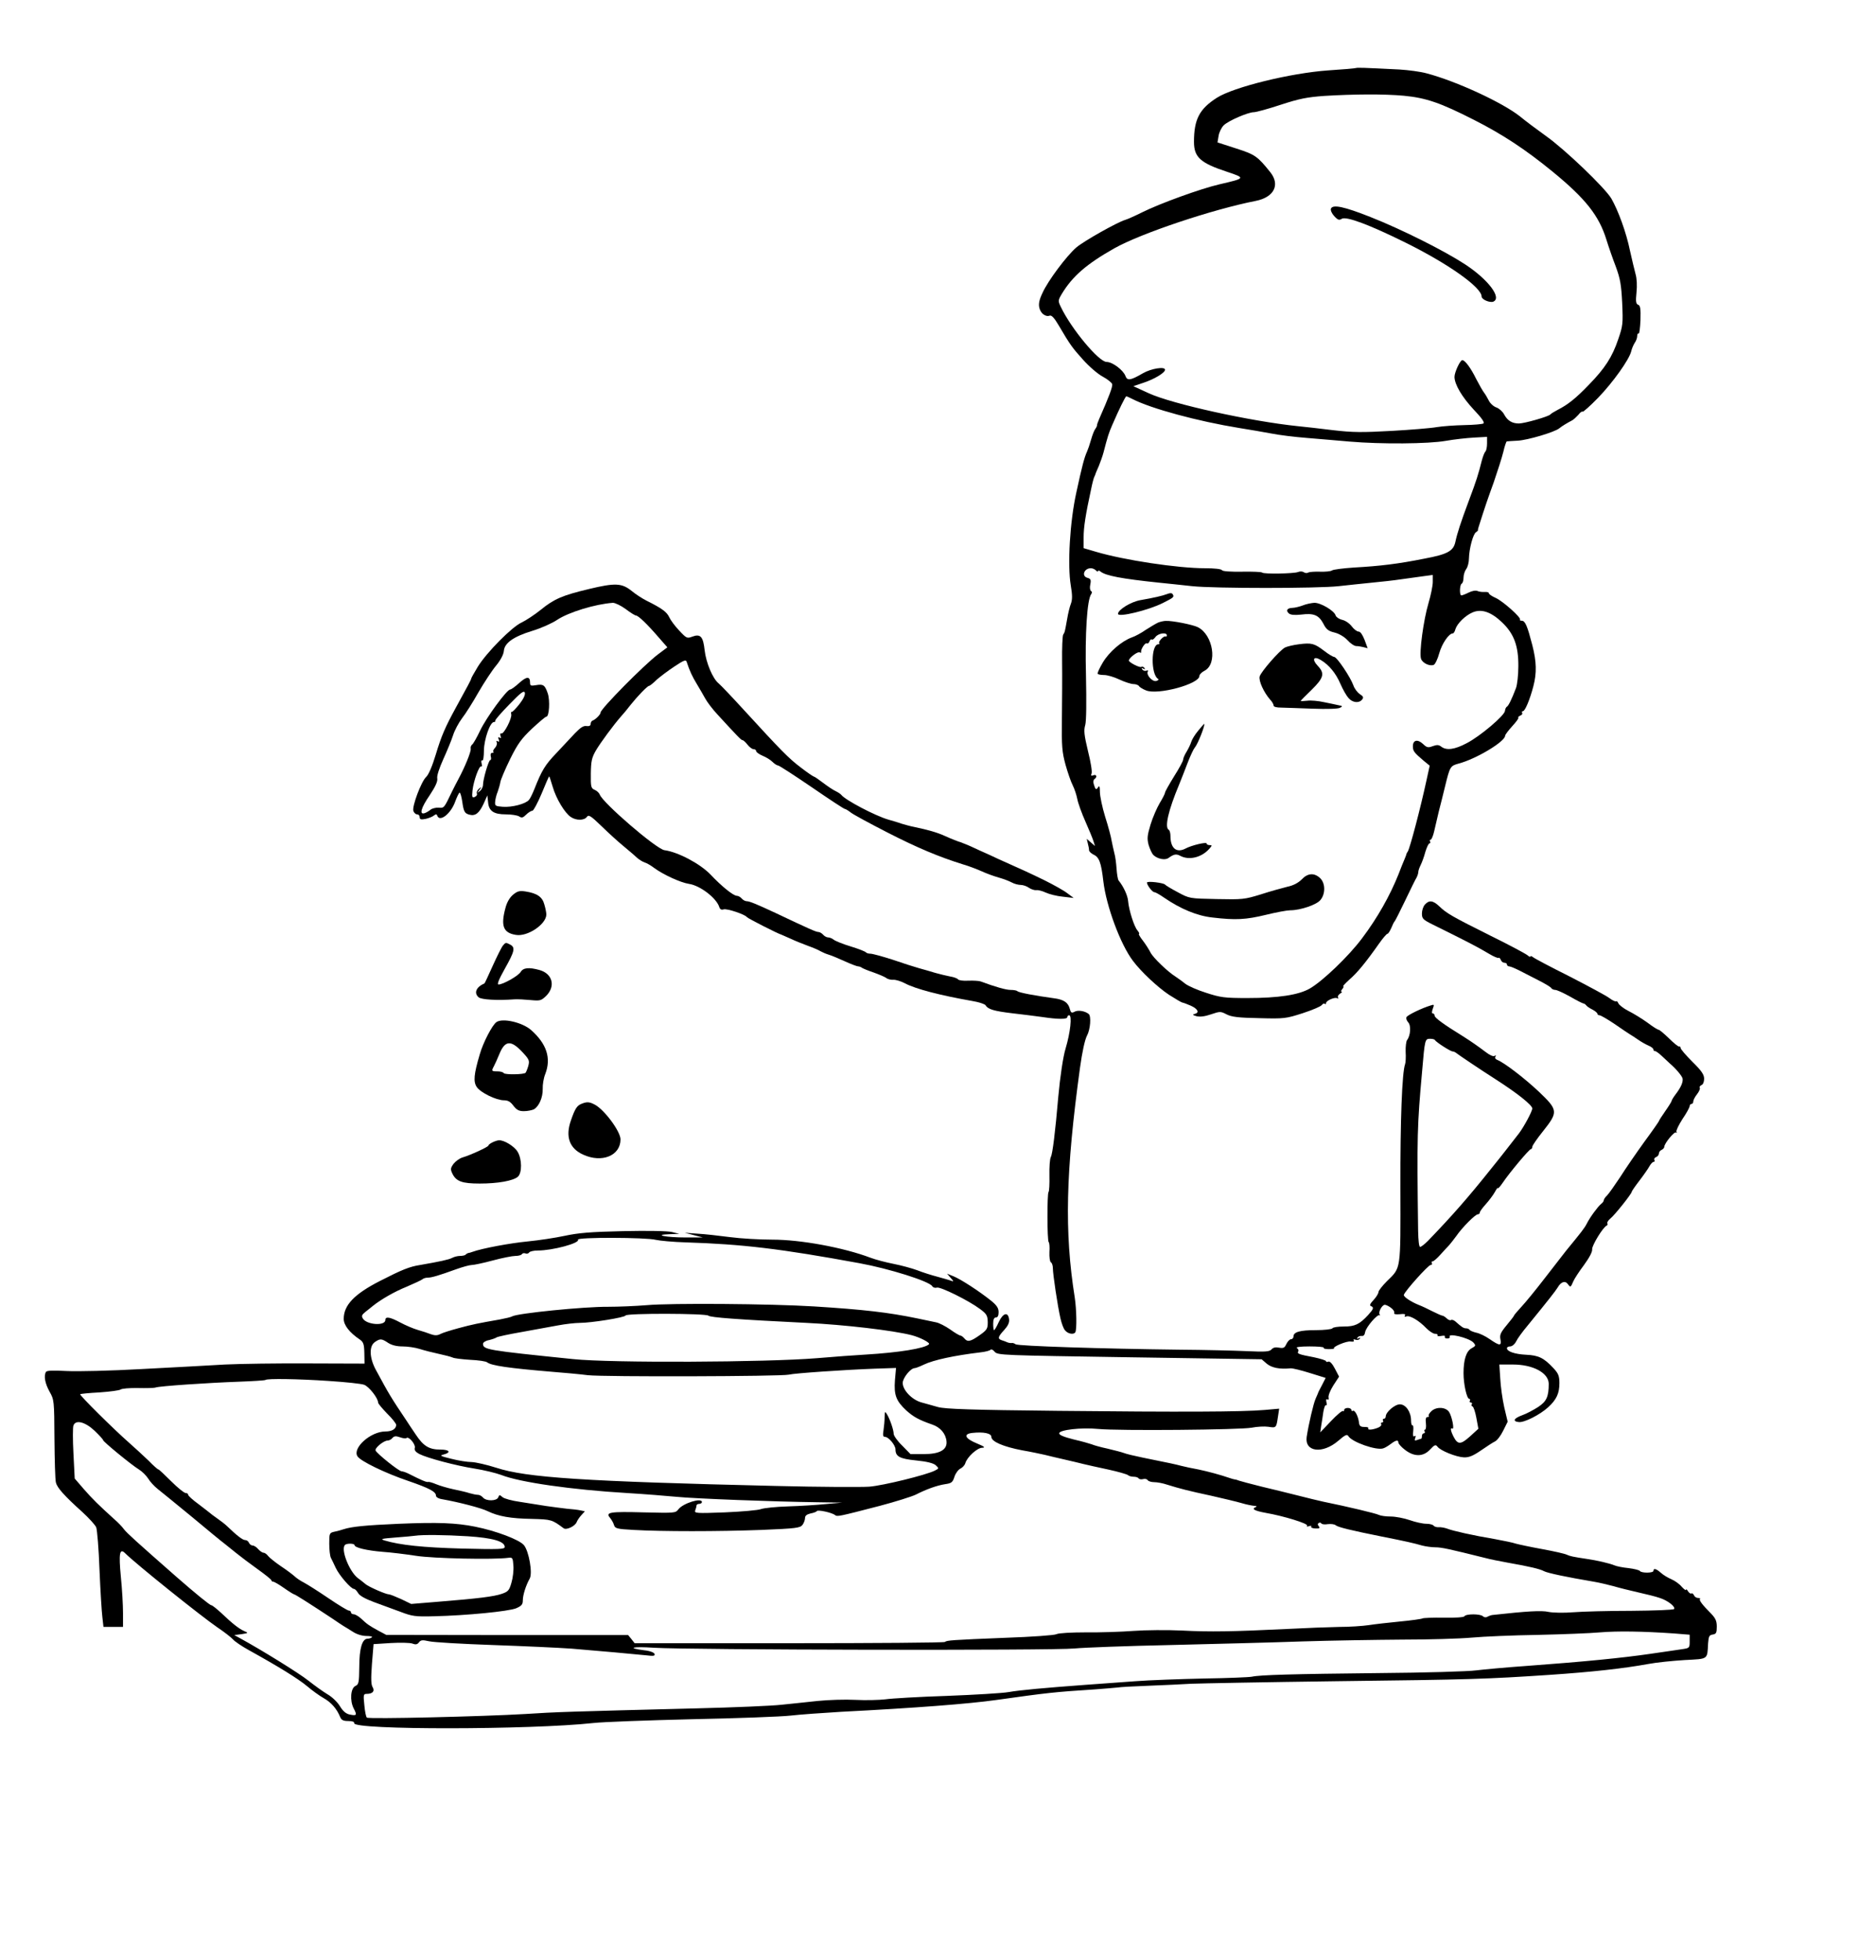<?xml version="1.0" standalone="no"?>
<!DOCTYPE svg PUBLIC "-//W3C//DTD SVG 20010904//EN"
 "http://www.w3.org/TR/2001/REC-SVG-20010904/DTD/svg10.dtd">
<svg version="1.0" xmlns="http://www.w3.org/2000/svg"
 width="1037pt" height="1083pt" viewBox="0 0 1037 1083"
 preserveAspectRatio="xMidYMid meet">
<g transform="translate(0,1083) scale(0.1,-0.1)"
fill="#000000" stroke="none">
<path d="M7495 10454 c-5 -2 -74 -8 -153 -13 -210 -15 -522 -92 -615 -151 -97
-62 -127 -119 -127 -244 0 -85 36 -117 182 -165 105 -35 104 -36 -43 -70 -103
-24 -329 -106 -425 -154 -38 -19 -80 -38 -94 -42 -44 -13 -229 -117 -271 -153
-53 -46 -156 -183 -186 -250 -18 -37 -23 -61 -18 -82 7 -32 35 -53 58 -44 10
3 25 -13 48 -52 66 -112 75 -124 136 -192 35 -39 83 -80 110 -94 26 -14 49
-33 51 -41 3 -14 -19 -72 -72 -192 -7 -16 -13 -33 -12 -36 0 -3 -4 -12 -10
-20 -6 -8 -16 -34 -23 -59 -7 -25 -17 -54 -22 -65 -15 -32 -28 -82 -59 -225
-36 -162 -50 -401 -31 -515 9 -53 9 -78 1 -100 -7 -17 -16 -55 -21 -85 -13
-73 -13 -73 -22 -87 -4 -6 -7 -74 -6 -150 1 -76 0 -217 -1 -314 -2 -155 1
-185 20 -255 12 -43 30 -95 40 -114 10 -20 21 -54 25 -75 4 -22 24 -78 45
-125 21 -47 41 -96 45 -110 l8 -25 -23 20 -23 20 6 -25 c4 -14 7 -31 7 -38 0
-7 11 -17 24 -24 32 -14 43 -44 55 -148 16 -136 94 -348 164 -440 44 -59 137
-146 199 -187 36 -23 70 -43 74 -43 4 0 25 -8 46 -17 40 -18 50 -39 21 -46
-13 -3 -10 -6 10 -12 20 -5 46 -2 81 10 50 17 53 17 86 0 27 -14 65 -19 180
-21 140 -4 149 -2 240 27 52 17 100 37 106 45 6 8 14 11 17 7 4 -3 7 -2 7 4 0
14 49 35 62 27 6 -4 8 -2 4 4 -3 6 2 15 11 21 10 6 14 11 9 11 -5 0 -3 7 4 15
7 8 9 15 5 15 -4 0 12 17 35 38 42 36 89 93 163 198 21 30 42 54 46 54 5 0 14
15 22 33 7 17 15 34 19 37 3 3 29 55 58 115 29 61 57 118 63 127 5 10 9 23 9
30 0 7 6 24 13 38 7 14 19 46 26 73 8 26 18 47 23 47 5 0 6 5 3 10 -3 6 -2 10
3 10 5 0 14 21 20 48 6 26 17 74 25 107 9 33 24 96 35 140 27 111 29 113 76
126 95 25 256 121 256 154 0 5 18 29 39 52 21 23 37 44 34 47 -3 3 2 8 11 12
9 3 13 10 10 15 -3 5 -1 9 4 9 12 0 39 65 58 138 19 73 18 135 -6 228 -27 104
-39 134 -58 134 -8 0 -13 3 -10 6 10 9 -94 102 -134 120 -21 9 -38 21 -38 26
0 5 -10 8 -22 7 -13 -1 -31 1 -40 5 -10 5 -31 1 -49 -8 -18 -9 -36 -16 -41
-16 -11 0 -10 58 2 65 6 3 10 19 10 34 0 15 7 36 15 47 8 10 15 37 15 59 1 53
23 135 39 144 7 5 12 10 11 12 -1 2 1 11 4 19 35 111 49 151 83 245 21 61 45
136 53 168 7 31 16 57 19 58 3 1 31 2 61 4 55 3 203 47 229 68 14 12 46 31 71
44 8 4 23 18 34 30 10 13 21 22 24 18 3 -3 42 32 86 77 82 85 172 211 183 257
3 14 12 35 19 46 8 11 14 28 14 38 0 10 3 16 8 14 4 -3 8 31 10 74 2 64 -1 81
-13 85 -12 5 -14 18 -9 68 4 36 2 78 -5 101 -6 22 -20 81 -31 130 -20 99 -65
222 -103 288 -36 60 -256 271 -362 346 -49 35 -113 83 -142 107 -95 76 -351
195 -518 239 -33 9 -100 18 -150 21 -202 10 -230 11 -240 8z m265 -153 c124
-12 202 -39 387 -133 160 -81 287 -165 436 -287 182 -149 256 -243 297 -376
12 -39 35 -105 52 -149 24 -66 30 -98 35 -200 5 -114 4 -126 -22 -201 -33 -98
-74 -161 -162 -251 -72 -75 -116 -110 -173 -139 -19 -10 -37 -21 -40 -25 -7
-11 -143 -50 -174 -50 -38 0 -63 16 -81 49 -8 16 -27 33 -42 39 -16 5 -35 22
-43 38 -8 16 -20 36 -27 45 -7 9 -26 42 -43 75 -30 61 -62 104 -77 104 -12 -1
-43 -67 -43 -93 1 -42 41 -110 106 -180 45 -47 62 -72 54 -77 -7 -4 -54 -8
-106 -9 -51 -1 -120 -6 -151 -11 -32 -6 -145 -15 -250 -21 -163 -9 -214 -9
-325 4 -73 9 -160 19 -193 22 -263 27 -697 123 -825 182 l-85 39 53 18 c62 20
122 56 122 73 0 19 -77 7 -123 -20 -69 -40 -86 -42 -96 -14 -13 33 -72 77
-104 77 -43 0 -196 184 -253 304 -16 33 -16 36 6 73 59 97 136 164 290 251
148 83 542 215 782 262 100 20 135 88 81 157 -72 90 -85 99 -191 133 l-102 33
6 36 c3 20 16 46 28 58 24 25 135 73 167 73 12 0 79 18 148 41 104 34 146 42
241 49 165 10 331 11 440 1z m-1500 -1676 c103 -53 362 -123 590 -160 52 -8
131 -22 175 -30 44 -9 134 -20 200 -25 66 -6 172 -14 235 -20 175 -15 435 -13
532 4 46 8 116 16 156 18 l72 4 0 -36 c0 -20 -4 -40 -9 -45 -6 -6 -14 -28 -20
-50 -19 -76 -30 -111 -71 -220 -45 -120 -66 -185 -75 -229 -11 -51 -43 -69
-172 -93 -145 -29 -244 -41 -388 -49 -60 -4 -115 -11 -122 -16 -6 -5 -36 -8
-66 -7 -29 1 -59 -1 -66 -5 -6 -4 -17 -3 -24 2 -7 5 -21 6 -32 1 -24 -9 -189
-12 -198 -3 -3 4 -53 6 -111 5 -64 -1 -107 2 -111 8 -3 7 -43 11 -93 11 -152
0 -449 45 -604 91 l-68 20 0 60 c0 55 10 122 42 269 6 30 14 60 17 65 3 6 6
12 6 15 1 3 9 23 19 45 9 22 21 56 26 75 22 85 29 108 48 151 38 88 73 159 78
159 3 0 18 -7 34 -15z m-202 -947 c7 -7 12 -8 12 -4 0 5 6 4 13 -2 28 -23 115
-40 327 -62 47 -5 128 -13 180 -19 119 -13 696 -13 810 0 47 5 128 14 180 19
52 5 127 13 165 19 39 5 94 13 123 17 l52 7 0 -39 c0 -21 -11 -74 -24 -118
-27 -91 -52 -273 -41 -306 7 -23 47 -43 70 -34 8 3 22 32 31 65 15 53 53 109
75 109 4 0 11 10 14 23 10 32 55 76 95 93 49 21 102 3 163 -55 66 -63 91 -130
90 -243 0 -47 -6 -101 -13 -120 -24 -63 -41 -97 -50 -103 -6 -3 -10 -14 -11
-23 -1 -25 -139 -142 -212 -179 -66 -35 -111 -41 -140 -19 -14 11 -24 11 -47
3 -26 -10 -33 -8 -54 12 -30 28 -56 22 -56 -13 0 -26 7 -35 60 -80 l33 -27
-18 -82 c-33 -153 -91 -373 -103 -392 -4 -5 -7 -12 -8 -15 0 -3 -5 -16 -11
-30 -6 -14 -21 -50 -32 -80 -47 -118 -116 -241 -202 -355 -74 -99 -216 -235
-288 -277 -62 -36 -174 -53 -346 -53 -127 0 -148 3 -228 29 -48 15 -100 38
-115 50 -15 12 -38 29 -52 38 -45 28 -125 105 -140 134 -8 16 -27 46 -43 67
-16 20 -25 37 -21 37 4 0 0 8 -8 18 -19 21 -48 114 -52 162 -2 30 -25 81 -53
115 -4 6 -9 35 -11 65 -2 30 -7 69 -12 85 -4 17 -11 47 -15 68 -3 21 -19 81
-36 134 -16 52 -29 114 -29 137 0 29 -3 37 -10 26 -10 -17 -15 -14 -24 17 -4
12 -2 24 4 28 16 10 12 28 -6 21 -12 -5 -15 -2 -10 10 4 10 -5 65 -20 124 -21
88 -24 114 -15 144 6 23 7 125 4 272 -6 231 6 421 29 451 5 7 5 14 -1 17 -6 4
-8 20 -4 37 5 25 2 31 -16 36 -34 9 -19 53 19 53 9 0 21 -5 28 -12z"/>
<path d="M7357 9677 c-3 -9 5 -27 18 -41 20 -22 28 -24 42 -15 25 15 153 -33
353 -132 238 -118 420 -247 420 -298 0 -16 45 -35 64 -28 50 20 -27 122 -155
206 -113 74 -349 193 -524 262 -144 57 -208 71 -218 46z"/>
<path d="M6450 7547 c-23 -9 -75 -21 -145 -33 -53 -9 -125 -53 -125 -76 0 -21
169 20 248 60 60 30 64 33 54 49 -5 7 -15 7 -32 0z"/>
<path d="M7200 7484 c-19 -7 -45 -13 -57 -13 -28 -1 -37 -15 -18 -31 10 -8 32
-10 68 -6 69 9 97 -3 122 -50 16 -32 28 -41 61 -49 25 -6 54 -23 72 -42 16
-18 38 -33 49 -33 10 0 28 -3 40 -6 l23 -6 -17 46 c-11 28 -23 46 -33 46 -9 0
-26 13 -38 29 -12 16 -35 32 -53 36 -17 4 -33 15 -36 24 -7 26 -83 71 -118 70
-16 -1 -46 -7 -65 -15z"/>
<path d="M6402 7390 c-13 -6 -43 -24 -68 -40 -24 -17 -59 -36 -77 -42 -56 -20
-126 -80 -161 -139 -19 -32 -32 -60 -28 -63 3 -3 19 -6 36 -6 17 0 55 -11 84
-25 30 -14 65 -25 77 -25 13 0 27 -5 31 -11 3 -6 21 -17 39 -24 64 -27 295 35
295 80 0 8 13 21 29 29 72 38 47 197 -37 240 -27 14 -142 37 -178 35 -10 0
-29 -4 -42 -9z m48 -71 c0 -5 -3 -8 -7 -6 -10 5 -43 -30 -35 -37 3 -3 1 -6 -5
-6 -41 0 -42 -166 -2 -191 6 -3 2 -9 -10 -12 -22 -5 -57 35 -46 53 3 5 0 7 -8
4 -8 -3 -18 0 -23 7 -5 8 -3 10 6 4 9 -5 11 -4 6 4 -4 6 -12 9 -17 6 -9 -6
-69 25 -69 35 0 14 49 52 60 45 6 -3 9 -3 8 2 -4 13 22 54 31 48 5 -3 12 2 15
11 4 9 9 14 13 10 3 -3 12 3 20 14 15 21 63 28 63 9z"/>
<path d="M7180 7270 c-31 -4 -65 -12 -77 -18 -31 -17 -132 -133 -140 -160 -6
-25 23 -88 58 -128 11 -11 19 -26 19 -32 0 -8 16 -12 43 -12 23 -1 102 -3 174
-6 78 -3 140 -1 150 5 16 8 15 10 -7 14 -14 3 -50 11 -81 17 -31 7 -73 11 -93
8 -20 -2 -36 -3 -36 -1 0 2 27 29 60 61 68 67 74 91 34 133 -34 36 -23 56 17
32 45 -27 83 -72 109 -133 13 -30 33 -65 44 -77 22 -26 58 -30 75 -9 10 12 7
18 -13 31 -13 9 -29 30 -35 48 -16 45 -91 157 -106 157 -6 0 -32 15 -56 34
-54 41 -69 45 -139 36z"/>
<path d="M6623 6792 c-17 -20 -34 -48 -38 -61 -4 -14 -16 -38 -26 -55 -11 -17
-19 -37 -19 -44 0 -7 -22 -48 -50 -92 -27 -44 -50 -84 -50 -90 0 -5 -13 -31
-29 -57 -16 -27 -39 -80 -51 -119 -18 -60 -20 -77 -11 -112 7 -23 18 -48 27
-57 22 -21 64 -30 83 -16 30 21 42 24 65 12 48 -26 117 -10 160 38 17 19 17
21 3 21 -10 0 -17 4 -17 9 0 10 -84 -10 -117 -28 -50 -26 -83 2 -83 69 0 16
-4 32 -10 35 -23 14 -2 107 58 250 11 28 33 82 47 120 15 39 33 77 40 85 17
19 60 130 51 130 -1 0 -16 -17 -33 -38z"/>
<path d="M7196 5971 c-19 -19 -46 -34 -80 -41 -28 -7 -94 -25 -146 -42 -91
-28 -102 -29 -245 -26 -150 3 -150 3 -215 38 -36 19 -67 38 -70 42 -8 10 -100
21 -100 11 0 -14 30 -53 41 -53 6 0 29 -13 52 -29 93 -64 185 -102 270 -111
127 -15 184 -12 295 15 57 14 117 25 134 25 57 0 148 31 168 58 28 35 26 93
-3 120 -32 30 -68 28 -101 -7z"/>
<path d="M3255 7575 c-144 -34 -193 -55 -265 -114 -36 -29 -84 -60 -107 -71
-52 -23 -192 -164 -241 -243 -20 -33 -37 -63 -37 -66 0 -6 -22 -46 -85 -161
-59 -108 -80 -156 -111 -259 -19 -63 -40 -113 -54 -125 -27 -26 -78 -162 -70
-187 4 -11 13 -19 21 -19 8 0 14 -7 14 -16 0 -12 7 -14 33 -9 17 4 38 12 46
19 11 8 15 8 18 -1 13 -38 75 10 99 77 10 27 21 50 25 50 4 0 10 -22 14 -48 8
-57 13 -67 41 -74 32 -8 53 9 77 60 l21 47 4 -37 c4 -50 31 -68 99 -68 29 0
62 -5 72 -11 15 -10 22 -8 40 10 11 11 27 21 34 21 6 0 29 43 51 95 21 52 40
95 42 95 1 0 10 -26 19 -57 19 -66 67 -146 101 -168 30 -20 74 -19 88 1 10 14
22 6 83 -53 39 -38 92 -86 119 -108 26 -22 59 -49 72 -62 13 -12 34 -25 46
-29 11 -3 35 -17 52 -30 50 -37 146 -81 192 -88 62 -9 152 -78 168 -128 4 -13
12 -17 24 -13 18 6 119 -28 129 -43 5 -7 174 -93 191 -97 3 -1 25 -11 50 -22
25 -12 68 -29 95 -39 28 -10 59 -23 70 -30 11 -6 31 -15 45 -19 14 -4 53 -20
88 -36 35 -16 69 -29 76 -29 6 0 16 -4 21 -8 6 -4 35 -16 65 -26 30 -11 62
-24 70 -31 8 -6 26 -10 38 -9 13 1 43 -8 65 -20 59 -31 194 -66 370 -97 37 -6
71 -17 75 -24 13 -22 46 -32 147 -44 55 -6 130 -16 168 -21 86 -13 137 -13
137 0 0 6 5 10 10 10 17 0 7 -95 -20 -185 -13 -42 -30 -154 -40 -265 -17 -199
-32 -316 -41 -333 -6 -10 -9 -57 -8 -103 1 -46 -1 -87 -5 -91 -8 -9 -8 -268 1
-277 4 -3 6 -28 4 -55 -1 -27 2 -52 8 -56 6 -3 11 -18 11 -33 0 -32 26 -208
42 -277 6 -27 17 -58 26 -67 16 -19 47 -24 56 -10 9 15 7 126 -3 192 -58 364
-50 694 29 1270 12 87 27 156 39 178 18 33 24 107 9 119 -21 17 -60 23 -79 12
-15 -8 -20 -5 -25 15 -9 36 -33 53 -89 60 -103 14 -194 31 -201 39 -4 4 -21 7
-38 7 -25 0 -82 16 -166 47 -8 3 -38 5 -66 4 -29 -2 -55 2 -58 7 -3 5 -23 13
-43 16 -21 4 -58 13 -83 20 -25 8 -65 19 -90 26 -25 7 -91 28 -146 47 -56 18
-111 33 -122 33 -12 0 -23 4 -26 8 -3 4 -40 19 -83 32 -43 13 -85 30 -94 37
-8 7 -23 13 -31 13 -9 0 -21 7 -28 15 -7 8 -19 15 -26 15 -13 0 -49 16 -239
106 -103 48 -142 64 -157 64 -9 0 -21 7 -28 15 -7 8 -19 15 -27 15 -19 0 -84
52 -146 118 -57 59 -179 124 -254 134 -45 6 -343 263 -358 308 -3 8 -15 20
-27 25 -21 9 -23 16 -22 91 1 68 5 87 28 127 28 47 97 140 138 187 13 14 37
43 53 64 39 49 94 106 103 106 4 0 23 15 41 33 19 17 64 51 99 74 54 36 64 39
68 25 16 -49 31 -81 56 -122 15 -25 36 -61 47 -81 11 -20 40 -58 65 -85 112
-122 133 -144 140 -144 5 0 17 -11 28 -25 11 -14 26 -25 34 -25 8 0 14 -5 14
-11 0 -5 16 -17 35 -25 20 -8 44 -23 55 -34 11 -11 25 -20 31 -20 6 0 89 -54
186 -120 96 -66 178 -120 183 -120 4 0 19 -9 33 -20 14 -11 106 -61 204 -111
162 -83 283 -134 418 -176 28 -8 73 -25 100 -37 28 -13 70 -28 95 -35 25 -7
57 -19 72 -27 14 -8 37 -14 50 -14 13 0 34 -7 46 -16 12 -8 30 -14 40 -13 9 2
33 -4 52 -13 19 -9 62 -20 95 -23 l60 -7 -35 26 c-19 15 -75 46 -125 71 -80
39 -123 59 -256 118 -19 9 -66 31 -105 48 -38 18 -72 33 -76 34 -5 2 -10 4
-13 5 -3 1 -8 3 -12 5 -18 5 -51 18 -91 36 -42 19 -91 33 -167 49 -22 4 -53
13 -70 18 -16 6 -50 16 -75 23 -72 21 -238 108 -260 137 -3 4 -16 13 -30 20
-14 6 -45 27 -70 46 -25 19 -48 35 -52 35 -4 1 -37 23 -73 51 -66 50 -107 92
-316 320 -63 69 -124 133 -136 143 -33 26 -70 114 -78 184 -8 75 -23 92 -68
75 -29 -11 -32 -10 -73 34 -23 24 -48 58 -55 74 -13 28 -41 49 -124 90 -22 11
-60 35 -84 55 -54 43 -90 45 -236 10z m203 -110 c26 -20 52 -36 57 -36 13 0
63 -48 125 -120 l49 -56 -52 -39 c-77 -58 -317 -301 -317 -321 0 -11 -29 -40
-45 -45 -5 -2 -10 -10 -10 -18 0 -10 -8 -14 -23 -12 -17 3 -34 -9 -64 -40 -22
-24 -69 -74 -104 -111 -61 -64 -79 -93 -120 -197 -10 -25 -23 -52 -30 -60 -18
-22 -94 -42 -145 -38 -40 3 -44 5 -42 28 1 14 7 39 14 55 6 17 13 41 15 54 2
13 26 70 54 127 42 85 63 113 121 168 39 36 74 66 79 66 16 0 21 89 8 128 -16
47 -25 53 -65 46 -29 -5 -33 -3 -33 14 0 36 -19 35 -60 -2 -22 -20 -44 -36
-50 -36 -18 0 -132 -155 -166 -227 -19 -40 -39 -75 -45 -78 -5 -4 -9 -14 -7
-23 2 -16 -31 -98 -68 -167 -9 -16 -25 -48 -36 -70 -44 -92 -43 -90 -73 -88
-16 1 -36 -4 -45 -11 -8 -7 -23 -16 -32 -19 -32 -11 -21 29 28 100 31 47 44
75 41 92 -3 14 11 56 33 105 20 44 45 104 54 132 9 29 32 71 50 95 19 24 60
89 91 144 32 55 76 122 98 148 24 29 40 60 42 79 3 45 53 80 157 112 47 14
110 42 138 61 63 42 210 87 308 94 12 0 44 -15 70 -34z m-587 -526 c-20 -25
-39 -45 -43 -43 -3 2 -4 -4 -2 -13 5 -22 -40 -109 -54 -106 -7 2 -9 -4 -5 -14
4 -11 3 -14 -5 -9 -8 5 -10 1 -5 -10 4 -12 3 -15 -5 -10 -8 4 -10 2 -6 -7 3
-8 -2 -21 -10 -30 -8 -8 -12 -17 -9 -21 4 -3 1 -6 -6 -6 -8 0 -11 -8 -8 -20 3
-11 2 -20 -3 -20 -9 0 -40 -106 -40 -137 0 -11 -8 -27 -17 -34 -17 -13 -17
-13 -3 6 14 18 14 19 -2 7 -9 -8 -15 -19 -12 -26 3 -8 -2 -16 -12 -20 -14 -6
-16 -1 -12 37 6 53 37 138 48 132 5 -3 6 5 2 17 -3 11 -1 19 4 16 5 -4 9 21 9
55 1 62 34 157 55 157 6 0 9 3 8 8 -2 4 33 44 77 89 63 65 81 79 86 66 4 -11
-7 -35 -30 -64z"/>
<path d="M2836 5886 c-19 -16 -34 -42 -42 -73 -27 -100 -12 -138 58 -149 64
-11 168 59 168 113 0 10 -5 35 -11 55 -11 42 -40 62 -104 72 -33 5 -45 2 -69
-18z"/>
<path d="M7877 5832 c-10 -10 -17 -33 -17 -50 0 -28 6 -34 58 -60 196 -97 243
-121 314 -163 25 -15 49 -25 52 -22 3 3 8 -2 12 -11 3 -9 12 -16 20 -16 8 0
14 -4 14 -10 0 -5 6 -10 13 -10 6 0 35 -12 62 -26 28 -14 76 -39 107 -55 31
-16 60 -33 63 -39 3 -5 13 -10 22 -10 9 0 46 -17 82 -37 36 -21 70 -38 74 -38
4 0 11 -5 15 -10 4 -6 19 -16 35 -24 15 -8 27 -18 27 -23 0 -4 5 -8 11 -8 7 0
43 -21 82 -47 38 -27 77 -52 86 -58 9 -5 30 -19 46 -30 17 -12 42 -26 58 -33
15 -6 27 -16 27 -22 0 -5 3 -9 8 -8 4 1 21 -11 38 -27 18 -17 38 -35 45 -42
34 -29 67 -69 70 -83 3 -20 -9 -48 -38 -86 -13 -17 -23 -34 -23 -38 0 -3 -16
-29 -35 -56 -19 -27 -35 -52 -35 -55 0 -2 -36 -54 -81 -115 -44 -61 -104 -148
-133 -194 -30 -45 -62 -91 -72 -101 -11 -10 -19 -23 -19 -28 0 -5 -7 -14 -15
-20 -18 -15 -61 -73 -79 -109 -12 -24 -31 -48 -114 -149 -15 -19 -68 -87 -118
-152 -50 -65 -109 -137 -130 -159 -21 -23 -39 -44 -39 -46 0 -3 -19 -28 -41
-54 -34 -41 -40 -54 -35 -79 7 -37 -4 -37 -59 1 -24 17 -58 33 -75 36 -17 4
-33 11 -36 15 -3 5 -12 9 -20 9 -14 0 -24 7 -59 38 -8 7 -19 11 -24 8 -5 -4
-16 1 -24 9 -9 8 -19 15 -24 15 -4 0 -29 11 -55 24 -25 13 -59 29 -75 35 -45
18 -86 46 -83 56 6 21 135 165 148 165 7 0 10 5 7 10 -3 6 -2 10 4 10 6 0 25
17 43 37 18 20 40 44 48 52 8 9 26 32 40 51 33 48 105 120 119 120 6 0 11 5
11 10 0 6 15 26 33 46 17 19 40 49 50 67 9 17 17 27 17 22 0 -5 12 8 27 30 37
55 146 185 155 185 4 0 8 6 8 13 0 7 27 46 60 87 84 106 83 116 -24 218 -81
76 -191 160 -229 175 -11 4 -15 12 -11 18 5 8 3 9 -5 4 -8 -4 -27 5 -49 22
-41 31 -78 57 -127 88 -104 64 -155 101 -155 113 0 6 -4 12 -10 12 -6 0 -6 9
0 26 9 23 8 25 -12 18 -47 -14 -126 -52 -133 -64 -4 -6 0 -19 9 -29 17 -18 13
-73 -6 -98 -5 -6 -9 -36 -8 -65 2 -29 0 -60 -3 -68 -17 -46 -27 -314 -26 -682
1 -466 4 -440 -75 -518 -25 -25 -46 -52 -46 -59 0 -8 -12 -28 -27 -44 -19 -20
-24 -31 -15 -34 18 -7 15 -16 -15 -49 -48 -52 -73 -64 -135 -64 -31 0 -60 -4
-63 -10 -3 -5 -44 -10 -91 -10 -88 0 -124 -10 -124 -35 0 -8 -6 -15 -13 -15
-8 0 -19 -12 -26 -26 -10 -22 -16 -25 -40 -21 -20 4 -33 1 -42 -9 -11 -13 -33
-15 -138 -10 -69 3 -236 7 -371 8 -425 5 -895 20 -906 30 -7 5 -16 8 -20 7 -5
-1 -16 0 -24 3 -8 4 -23 9 -32 12 -25 8 -22 19 13 57 20 22 29 40 27 58 -5 44
-33 37 -57 -14 -11 -25 -23 -45 -26 -45 -3 0 -5 16 -5 35 0 24 5 35 15 35 10
0 15 10 15 29 0 23 -10 38 -42 64 -65 52 -165 117 -206 134 l-37 15 20 -23
c18 -20 18 -22 2 -16 -10 4 -43 13 -75 22 -31 8 -82 24 -112 36 -30 11 -89 27
-130 35 -41 8 -99 23 -128 34 -151 57 -387 100 -542 100 -69 0 -175 6 -235 14
-61 8 -141 17 -180 19 l-70 5 50 -13 50 -13 -95 0 c-109 0 -182 15 -90 18 l55
2 -40 10 c-23 6 -135 8 -270 5 -183 -4 -249 -10 -324 -26 -51 -11 -143 -25
-205 -31 -94 -9 -252 -38 -306 -58 -8 -3 -18 -6 -22 -6 -3 -1 -10 -4 -14 -9
-4 -4 -18 -7 -31 -7 -14 0 -33 -5 -44 -11 -20 -10 -67 -20 -176 -39 -59 -9
-101 -26 -222 -88 -143 -73 -201 -134 -201 -210 0 -34 31 -75 89 -114 20 -14
24 -26 25 -75 l1 -58 -310 1 c-170 1 -377 -2 -460 -6 -82 -5 -289 -16 -460
-25 -177 -10 -356 -14 -417 -11 -76 4 -109 3 -114 -5 -13 -22 -5 -64 20 -109
25 -44 26 -49 27 -260 1 -118 4 -227 8 -242 7 -29 45 -72 146 -163 36 -33 71
-71 77 -85 5 -14 14 -119 18 -234 5 -115 12 -233 16 -263 l6 -53 54 0 54 0 0
78 c0 42 -5 132 -12 200 -12 127 -7 159 23 130 60 -60 421 -349 510 -410 39
-26 77 -56 87 -67 9 -11 49 -38 87 -59 161 -89 273 -158 322 -199 28 -24 70
-54 93 -67 41 -23 72 -59 90 -103 7 -18 18 -23 45 -23 23 0 34 -4 33 -12 -8
-38 974 -37 1322 1 52 6 298 15 545 21 248 5 493 14 545 20 52 6 178 15 280
21 410 21 706 44 855 65 286 40 318 44 550 59 50 4 104 8 120 10 17 3 95 7
175 10 80 3 186 8 235 11 50 2 410 9 800 14 753 9 834 12 1180 35 235 16 408
35 545 60 47 9 138 18 203 22 132 7 124 1 129 93 3 38 6 45 26 48 19 3 22 10
22 44 0 31 -7 46 -32 72 -48 48 -67 74 -61 80 4 3 -1 6 -11 6 -9 0 -19 7 -22
15 -4 8 -10 13 -14 10 -5 -3 -13 3 -19 12 -6 10 -11 14 -11 8 0 -5 -10 2 -23
16 -12 15 -38 34 -57 42 -19 8 -46 24 -59 36 -26 23 -41 27 -41 11 0 -13 -67
-13 -75 -1 -3 5 -31 12 -63 16 -31 3 -66 10 -77 15 -26 11 -98 28 -155 36 -74
11 -92 15 -109 23 -9 5 -70 19 -136 31 -66 12 -131 26 -145 30 -14 5 -65 16
-115 25 -125 21 -235 46 -265 58 -14 5 -35 9 -47 8 -11 -1 -24 3 -28 8 -3 6
-22 11 -41 11 -19 0 -60 9 -91 20 -32 11 -79 20 -105 20 -27 0 -56 4 -66 9
-15 8 -174 46 -307 73 -27 6 -90 21 -140 34 -49 12 -139 35 -200 49 -60 15
-117 30 -125 33 -8 3 -19 7 -25 7 -5 1 -17 4 -25 7 -55 19 -123 37 -175 48
-33 6 -76 15 -95 20 -34 9 -52 13 -215 46 -44 9 -90 20 -102 25 -13 5 -53 15
-90 24 -38 8 -77 19 -88 24 -11 4 -56 17 -100 27 -55 14 -80 24 -80 34 0 19
123 33 215 24 111 -11 790 -5 849 7 30 6 71 8 92 5 44 -7 44 -6 53 54 l7 46
-80 -7 c-122 -11 -467 -12 -1141 -5 -480 5 -626 10 -665 21 -27 8 -69 19 -93
26 -52 15 -102 68 -102 107 0 28 44 82 66 82 6 0 29 9 52 20 52 25 168 50 310
67 29 3 55 10 58 15 3 4 13 0 22 -11 16 -20 39 -20 746 -31 l730 -11 29 -25
c27 -22 70 -31 131 -25 11 1 59 -11 107 -26 l87 -27 -21 -41 c-12 -22 -22 -42
-22 -45 -1 -3 -7 -16 -13 -30 -11 -24 -38 -138 -49 -210 -12 -83 87 -96 174
-22 38 33 49 38 56 27 18 -33 157 -82 194 -68 10 3 29 15 42 25 28 21 41 23
41 6 1 -7 17 -25 37 -40 51 -39 100 -38 138 2 25 27 31 29 41 16 16 -22 103
-57 146 -59 28 -1 50 8 94 38 32 22 67 45 78 50 12 6 32 32 45 59 l25 50 -19
80 c-10 45 -20 116 -22 159 l-5 77 75 0 c111 0 197 -46 198 -106 0 -72 -12
-98 -59 -129 -25 -16 -64 -37 -87 -45 -47 -17 -56 -34 -20 -38 30 -4 117 40
163 82 46 42 62 77 62 133 0 40 -6 54 -33 83 -53 57 -83 71 -151 74 -62 3
-106 18 -106 36 0 6 8 10 18 10 10 0 25 12 33 28 7 15 36 55 64 88 119 146
151 187 165 209 19 33 42 40 57 19 14 -19 15 -19 30 16 6 14 32 54 59 90 29
40 47 73 45 87 -2 20 61 124 81 131 4 2 6 7 3 12 -3 5 5 17 17 27 24 19 118
137 118 148 0 3 19 31 43 62 23 30 48 66 55 79 7 13 18 24 23 24 6 0 7 5 4 10
-3 6 1 13 9 16 9 3 16 13 16 20 0 8 7 17 15 20 8 4 15 11 15 18 1 19 56 86 65
78 5 -4 5 -2 2 4 -3 6 12 37 33 70 22 32 40 65 40 72 0 6 5 12 10 12 6 0 10 6
10 14 0 7 9 25 21 40 11 14 18 30 15 35 -3 5 1 11 9 15 9 3 15 18 15 35 0 23
-14 44 -65 94 -36 36 -65 70 -65 76 0 6 -4 10 -8 8 -5 -1 -30 19 -57 46 -27
26 -52 47 -57 47 -5 0 -32 17 -61 39 -29 21 -76 50 -104 64 -28 14 -53 34 -57
43 -4 9 -9 14 -12 11 -4 -3 -21 5 -38 18 -17 13 -116 66 -219 119 -104 52
-195 100 -203 107 -8 6 -14 8 -14 4 0 -5 -8 -1 -17 7 -10 8 -101 57 -203 107
-212 106 -244 124 -284 163 -35 33 -56 35 -79 10z m55 -749 c5 -11 86 -63 98
-63 6 0 16 -5 23 -11 10 -8 119 -82 216 -144 120 -77 201 -142 201 -160 0 -16
-46 -101 -73 -137 -68 -87 -88 -114 -152 -193 -130 -163 -217 -262 -352 -402
-18 -18 -37 -33 -43 -33 -6 0 -10 35 -11 88 -7 529 -5 582 22 882 15 177 16
180 44 180 13 0 25 -3 27 -7z m-4307 -1104 c22 -5 96 -12 165 -14 315 -10 524
-35 960 -115 165 -30 387 -100 403 -127 5 -8 16 -11 26 -8 19 6 175 -71 238
-118 38 -28 42 -37 43 -73 0 -36 -4 -43 -45 -72 -51 -36 -67 -39 -85 -17 -7 8
-16 15 -21 15 -5 0 -31 15 -57 34 -26 18 -61 36 -77 39 -17 4 -64 13 -105 22
-159 33 -298 49 -570 66 -241 15 -792 19 -925 7 -60 -5 -157 -9 -214 -9 -134
1 -502 -36 -530 -53 -6 -4 -37 -11 -68 -17 -120 -21 -150 -27 -228 -48 -44
-12 -90 -26 -102 -33 -15 -8 -30 -8 -50 -1 -15 6 -48 17 -73 24 -25 7 -69 26
-97 41 -58 31 -83 35 -83 14 0 -34 -103 -27 -124 8 -9 14 -6 21 14 37 14 11
32 25 40 32 46 37 121 80 188 107 42 18 81 36 87 41 5 5 18 9 29 9 22 0 62 12
156 46 36 13 76 24 88 24 12 0 64 11 116 25 52 14 108 25 124 25 17 0 33 4 37
10 3 5 12 7 19 4 8 -3 17 -1 21 5 3 6 25 11 48 11 82 0 234 41 222 60 -8 14
377 13 430 -1z m4063 -375 c13 -9 21 -21 19 -28 -3 -8 6 -10 31 -8 24 3 33 1
28 -7 -4 -7 -1 -9 8 -5 19 7 70 -23 110 -65 17 -17 38 -31 48 -31 11 0 17 -4
14 -9 -3 -4 6 -6 21 -3 15 3 23 1 20 -4 -3 -6 3 -10 13 -10 10 0 16 4 14 8
-16 25 105 -4 130 -30 15 -17 14 -19 -9 -32 -30 -16 -45 -63 -45 -138 0 -61
18 -142 32 -142 5 0 6 -4 3 -10 -3 -5 -1 -10 5 -10 6 0 9 -4 6 -9 -4 -5 -2
-11 4 -13 5 -1 15 -30 21 -63 l11 -60 -46 -42 c-51 -46 -68 -47 -91 -2 -16 31
-20 53 -7 45 13 -8 -2 67 -18 92 -19 28 -72 30 -99 3 -11 -11 -17 -22 -13 -25
3 -3 0 -6 -7 -6 -9 0 -12 -11 -9 -35 2 -19 0 -35 -5 -35 -4 0 -5 -4 -2 -10 3
-5 1 -10 -4 -10 -6 0 -11 -7 -11 -15 0 -8 -2 -15 -4 -15 -2 0 -12 -3 -22 -7
-14 -5 -16 -3 -11 11 4 11 3 15 -4 10 -8 -5 -10 4 -7 29 2 20 0 33 -4 31 -4
-3 -8 9 -8 26 0 48 -29 90 -62 90 -28 0 -78 -43 -78 -67 0 -7 -5 -13 -11 -13
-5 0 -7 -4 -4 -10 3 -5 1 -10 -5 -10 -6 0 -8 -5 -5 -10 3 -6 -6 -15 -20 -20
-31 -12 -58 -13 -51 -2 2 4 -8 8 -22 7 -21 0 -28 5 -30 25 -4 34 -23 71 -34
64 -4 -3 -8 0 -8 5 0 6 -9 11 -20 11 -11 0 -20 -5 -20 -12 0 -6 -3 -8 -6 -5
-4 4 -34 -21 -67 -56 l-59 -62 5 35 c3 19 9 54 12 78 4 23 10 40 15 37 4 -3 6
5 2 17 -3 13 -1 19 5 15 7 -4 9 0 7 10 -3 10 9 40 26 67 l32 49 -23 44 c-14
27 -28 42 -36 39 -7 -3 -13 -2 -13 2 0 5 -30 14 -67 22 -85 16 -94 20 -87 32
4 6 0 14 -7 19 -9 5 18 9 69 9 46 0 81 -3 79 -7 -3 -5 10 -8 28 -8 18 0 32 2
29 4 -9 9 71 42 92 38 14 -2 21 0 17 6 -4 6 0 8 10 4 9 -3 19 -1 23 5 5 7 2 8
-6 3 -9 -5 -11 -4 -6 4 4 6 15 10 23 9 10 -2 17 6 19 21 5 28 69 102 80 93 4
-4 4 -2 0 5 -8 14 14 53 29 53 6 0 21 -7 33 -16z m-3772 -44 c10 -10 160 -21
544 -40 206 -10 475 -41 580 -68 46 -12 104 -42 95 -50 -23 -23 -167 -46 -350
-57 -55 -3 -176 -12 -270 -20 -281 -23 -1137 -27 -1347 -5 -478 49 -498 52
-498 85 0 7 15 17 33 20 17 4 37 11 42 15 6 4 66 17 135 29 69 13 160 29 203
37 42 8 97 14 120 14 65 0 252 30 255 41 5 13 445 12 458 -1z m-1771 -150 c20
-13 47 -20 80 -20 28 0 70 -6 95 -14 25 -8 72 -20 105 -27 33 -7 67 -16 76
-20 9 -5 53 -10 98 -13 45 -2 87 -8 94 -14 23 -18 118 -32 357 -52 63 -5 153
-13 200 -19 91 -10 1068 -7 1110 3 31 8 312 27 474 33 l119 4 -6 -68 c-6 -81
6 -114 63 -167 39 -35 69 -52 144 -78 44 -15 74 -50 78 -92 5 -47 -37 -71
-126 -71 l-73 0 -46 47 c-26 25 -47 55 -47 65 0 21 -20 80 -37 108 -11 18 -12
17 -13 -15 0 -19 -3 -52 -6 -72 -5 -30 -3 -38 9 -38 19 0 57 -46 57 -69 0 -39
23 -52 114 -61 60 -6 95 -15 108 -26 19 -18 19 -18 -4 -30 -47 -24 -286 -83
-363 -89 -44 -3 -276 -2 -515 4 -1063 25 -1381 46 -1548 101 -50 16 -111 30
-134 31 -24 0 -74 8 -113 18 -61 15 -67 18 -42 24 42 11 32 27 -18 27 -63 0
-94 19 -136 82 -20 29 -43 64 -52 78 -86 128 -96 145 -168 278 -37 67 -40 133
-7 156 29 20 37 20 73 -4z m-325 -211 c91 -6 178 -15 193 -21 27 -10 77 -74
77 -98 0 -6 23 -33 50 -61 28 -27 50 -56 50 -62 0 -23 -23 -37 -60 -37 -81 0
-183 -91 -154 -137 15 -26 153 -93 280 -136 119 -41 154 -60 154 -82 0 -8 15
-17 38 -20 89 -16 210 -47 247 -65 60 -29 127 -41 245 -43 109 -3 111 -4 176
-52 15 -11 64 12 72 35 3 8 14 25 25 37 l20 22 -24 5 c-13 3 -46 7 -74 9 -27
3 -79 10 -115 15 -36 6 -101 16 -145 23 -44 6 -88 18 -97 26 -16 14 -18 14
-24 -1 -8 -21 -67 -22 -84 -1 -7 8 -19 15 -28 15 -9 0 -29 4 -46 9 -17 6 -58
15 -91 22 -33 7 -76 20 -95 28 -19 8 -39 14 -44 12 -9 -2 -39 11 -108 46 -14
7 -32 13 -38 13 -15 0 -137 98 -144 115 -5 14 45 55 67 55 8 0 20 6 26 14 10
11 19 12 42 4 17 -6 33 -8 36 -4 12 11 51 -35 46 -54 -4 -13 4 -23 24 -34 45
-23 204 -65 306 -81 51 -8 117 -24 147 -35 103 -41 392 -82 695 -100 99 -6
223 -16 275 -21 98 -10 541 -27 780 -30 l135 -2 -90 -8 c-49 -5 -144 -11 -210
-13 -66 -2 -133 -9 -149 -15 -15 -6 -105 -14 -199 -18 -159 -6 -170 -5 -164
11 4 10 7 22 7 27 0 5 7 9 15 9 8 0 15 5 15 10 0 26 -104 -6 -130 -40 -16 -21
-20 -21 -192 -17 -186 5 -213 1 -186 -30 8 -10 19 -28 22 -40 6 -19 16 -22
109 -27 155 -9 467 -9 705 0 194 8 215 11 228 28 8 11 14 28 14 38 0 13 10 20
30 25 17 3 33 9 35 13 5 9 84 -8 101 -22 13 -9 16 -9 247 51 87 23 176 51 199
62 59 30 117 51 163 58 35 5 41 10 51 41 6 19 21 39 33 45 11 5 24 19 27 30
10 34 66 85 93 85 20 1 12 7 -29 24 -66 27 -77 52 -26 58 63 7 106 -2 106 -22
0 -26 66 -54 170 -74 47 -8 103 -20 125 -25 22 -6 72 -17 110 -26 39 -9 86
-20 105 -25 19 -5 80 -18 135 -30 55 -12 104 -26 110 -31 5 -5 19 -9 31 -9 13
0 25 -4 28 -9 3 -5 15 -7 25 -4 10 3 22 0 25 -6 4 -6 20 -11 36 -11 16 0 49
-6 72 -14 71 -22 117 -34 243 -61 66 -15 142 -33 169 -41 26 -8 58 -14 70 -15
11 0 15 -3 9 -6 -28 -11 -10 -21 55 -33 98 -17 234 -59 227 -70 -4 -6 1 -7 11
-3 10 3 15 2 12 -3 -3 -5 7 -9 23 -10 22 -1 27 2 19 12 -7 8 -7 14 -1 18 5 4
12 3 15 -2 3 -5 19 -7 36 -4 16 2 36 0 43 -6 13 -11 83 -28 257 -63 132 -26
179 -37 220 -49 19 -5 53 -10 74 -10 35 0 79 -10 276 -59 25 -7 81 -18 125
-26 120 -21 178 -35 200 -47 18 -10 126 -33 275 -58 30 -5 80 -17 110 -25 30
-9 91 -24 135 -34 44 -10 98 -23 120 -31 44 -14 87 -48 79 -61 -3 -5 -110 -9
-237 -10 -128 0 -272 -4 -322 -8 -49 -4 -110 -3 -135 2 -39 9 -119 4 -310 -17
-9 -1 -21 -6 -29 -10 -7 -5 -18 -3 -24 3 -14 14 -94 14 -102 0 -4 -6 -48 -9
-115 -8 -59 1 -112 -1 -117 -4 -5 -3 -61 -11 -124 -17 -63 -6 -141 -15 -173
-20 -33 -5 -107 -10 -165 -10 -58 -1 -185 -6 -281 -11 -309 -15 -432 -17 -585
-9 -82 4 -204 3 -270 -2 -66 -5 -184 -9 -263 -8 -80 0 -151 -4 -162 -10 -10
-6 -137 -15 -282 -20 -297 -12 -325 -14 -335 -23 -3 -4 -391 -7 -861 -7 l-854
0 -18 23 -18 22 -669 0 -668 1 -45 24 c-49 27 -60 34 -96 68 -14 12 -31 22
-39 22 -8 0 -15 5 -15 10 0 6 -5 10 -11 10 -7 0 -58 31 -114 69 -56 38 -116
76 -135 86 -18 9 -42 25 -52 35 -10 9 -44 35 -76 56 -31 21 -63 47 -70 56 -7
10 -19 18 -25 18 -7 0 -20 9 -30 20 -9 11 -23 20 -31 20 -8 0 -16 7 -20 15 -3
8 -12 15 -21 15 -14 0 -46 25 -99 76 -11 11 -37 31 -56 44 -19 13 -37 27 -40
30 -3 3 -31 24 -62 48 -32 23 -58 47 -58 52 0 6 -6 10 -14 10 -8 0 -44 29 -80
65 -36 36 -67 65 -70 65 -4 0 -28 21 -54 48 -27 26 -77 72 -111 102 -81 71
-273 261 -268 266 2 2 50 7 108 10 57 4 109 11 116 16 6 5 49 9 95 8 46 -1 90
0 98 3 22 8 291 26 459 32 79 3 147 7 149 10 9 8 177 6 352 -6z m-1297 -275
c26 -25 47 -48 47 -52 1 -9 157 -137 198 -162 18 -11 40 -33 51 -50 10 -17 34
-43 53 -58 19 -15 104 -84 189 -154 85 -71 165 -137 179 -147 14 -11 43 -35
66 -53 22 -18 75 -58 117 -88 42 -30 77 -58 77 -62 0 -4 5 -8 10 -8 6 0 33
-16 60 -35 27 -19 53 -35 56 -35 6 0 104 -63 213 -135 24 -17 51 -34 60 -40 9
-5 33 -20 52 -32 21 -14 52 -23 74 -23 21 0 35 -3 31 -7 -4 -4 -15 -8 -24 -8
-30 0 -46 -54 -46 -156 -1 -86 -3 -97 -21 -105 -27 -12 -32 -81 -10 -124 20
-38 17 -42 -22 -34 -20 4 -37 18 -54 46 -13 22 -44 52 -69 66 -25 15 -72 49
-105 75 -51 41 -260 170 -377 234 l-33 18 40 5 c39 6 39 7 15 17 -29 13 -64
40 -128 101 -25 23 -49 42 -54 42 -8 0 -89 66 -193 157 -222 195 -273 241
-290 263 -10 14 -34 39 -53 55 -84 76 -123 114 -169 167 l-50 58 -7 138 c-4
76 -4 146 0 155 12 34 65 20 117 -29z m8730 -1120 l87 -7 0 -37 c0 -36 -1 -37
-42 -43 -24 -4 -104 -15 -178 -26 -151 -22 -361 -43 -675 -66 -115 -8 -244
-20 -285 -25 -41 -6 -284 -13 -540 -15 -474 -5 -655 -10 -700 -20 -14 -3 -133
-8 -265 -10 -132 -3 -303 -9 -380 -15 -77 -6 -201 -15 -275 -20 -229 -17 -362
-29 -425 -40 -33 -6 -186 -15 -340 -21 -154 -5 -307 -14 -341 -19 -33 -4 -108
-6 -165 -3 -57 3 -151 0 -209 -6 -58 -6 -148 -16 -200 -21 -52 -6 -264 -15
-470 -20 -712 -18 -776 -20 -945 -31 -232 -14 -868 -29 -877 -20 -5 4 -11 35
-14 69 -6 56 -5 62 12 62 34 0 47 15 34 37 -9 14 -10 47 -4 128 l9 110 95 6
c52 3 106 2 120 -3 18 -7 27 -5 36 7 10 13 19 14 55 6 24 -6 184 -15 354 -21
171 -6 366 -15 435 -20 147 -12 345 -30 414 -37 39 -5 48 -3 44 8 -3 8 -26 17
-57 20 -100 13 -65 22 54 14 186 -12 2215 -16 2325 -4 52 5 291 14 530 19 239
6 568 14 730 20 162 5 412 9 555 10 143 0 314 5 380 11 66 6 230 13 365 15
135 3 290 9 345 14 98 8 234 6 408 -6z"/>
<path d="M2205 2410 c-186 -8 -262 -16 -305 -30 -14 -5 -37 -11 -52 -14 -27
-6 -28 -9 -28 -66 0 -33 4 -68 9 -78 5 -9 17 -35 27 -56 20 -42 84 -116 101
-116 5 0 15 -10 22 -22 8 -15 38 -32 89 -51 42 -15 109 -40 147 -54 63 -24 81
-27 185 -24 179 4 411 27 453 44 30 13 37 21 37 44 0 29 17 83 38 120 17 30
-4 151 -32 185 -25 30 -154 79 -270 102 -105 21 -205 25 -421 16z m381 -69
c137 -9 204 -28 204 -59 0 -13 -27 -14 -237 -9 -216 6 -340 19 -428 45 -25 8
-15 10 60 16 50 4 99 8 110 10 40 6 163 5 291 -3z m-626 -49 c0 -14 69 -30
155 -37 44 -3 127 -13 185 -22 95 -15 432 -22 510 -11 23 3 25 0 28 -44 2 -25
-3 -68 -11 -94 -12 -42 -18 -49 -53 -61 -43 -15 -130 -26 -355 -44 l-146 -12
-56 27 c-31 14 -61 26 -67 26 -17 0 -113 42 -130 57 -8 7 -27 22 -42 33 -47
36 -96 159 -71 183 9 10 53 9 53 -1z"/>
<path d="M2780 5605 c-7 -8 -32 -58 -56 -111 -24 -53 -44 -97 -46 -98 -46 -20
-60 -53 -32 -77 16 -13 102 -18 199 -11 17 1 56 -1 87 -4 54 -5 59 -4 88 24
52 53 34 122 -38 142 -58 16 -90 13 -104 -11 -14 -22 -97 -69 -122 -69 -10 0
1 27 35 88 54 96 58 116 30 132 -25 13 -26 13 -41 -5z"/>
<path d="M2744 5182 c-23 -16 -74 -114 -92 -178 -33 -111 -36 -151 -17 -180
20 -31 108 -74 151 -74 22 0 36 -8 52 -30 18 -23 30 -30 58 -30 19 0 44 5 55
10 28 16 50 65 49 113 -1 23 5 60 14 82 34 88 8 167 -79 244 -49 42 -157 67
-191 43z m145 -167 c37 -40 39 -46 31 -76 -5 -17 -12 -34 -15 -37 -10 -10
-114 -11 -120 -2 -4 6 -19 10 -36 10 -32 0 -33 2 -19 28 5 9 19 40 31 69 31
75 64 77 128 8z"/>
<path d="M3213 4730 c-24 -10 -35 -27 -57 -91 -32 -90 -8 -155 67 -189 104
-48 207 -6 207 84 0 44 -89 164 -142 192 -30 16 -44 17 -75 4z"/>
<path d="M2723 4518 c-13 -6 -23 -14 -23 -18 0 -7 -99 -53 -144 -66 -16 -5
-38 -21 -49 -35 -17 -24 -18 -30 -6 -55 21 -42 53 -54 151 -54 100 0 185 15
211 38 23 21 23 97 -2 138 -18 30 -75 65 -103 63 -7 0 -23 -5 -35 -11z"/>
</g>
</svg>
